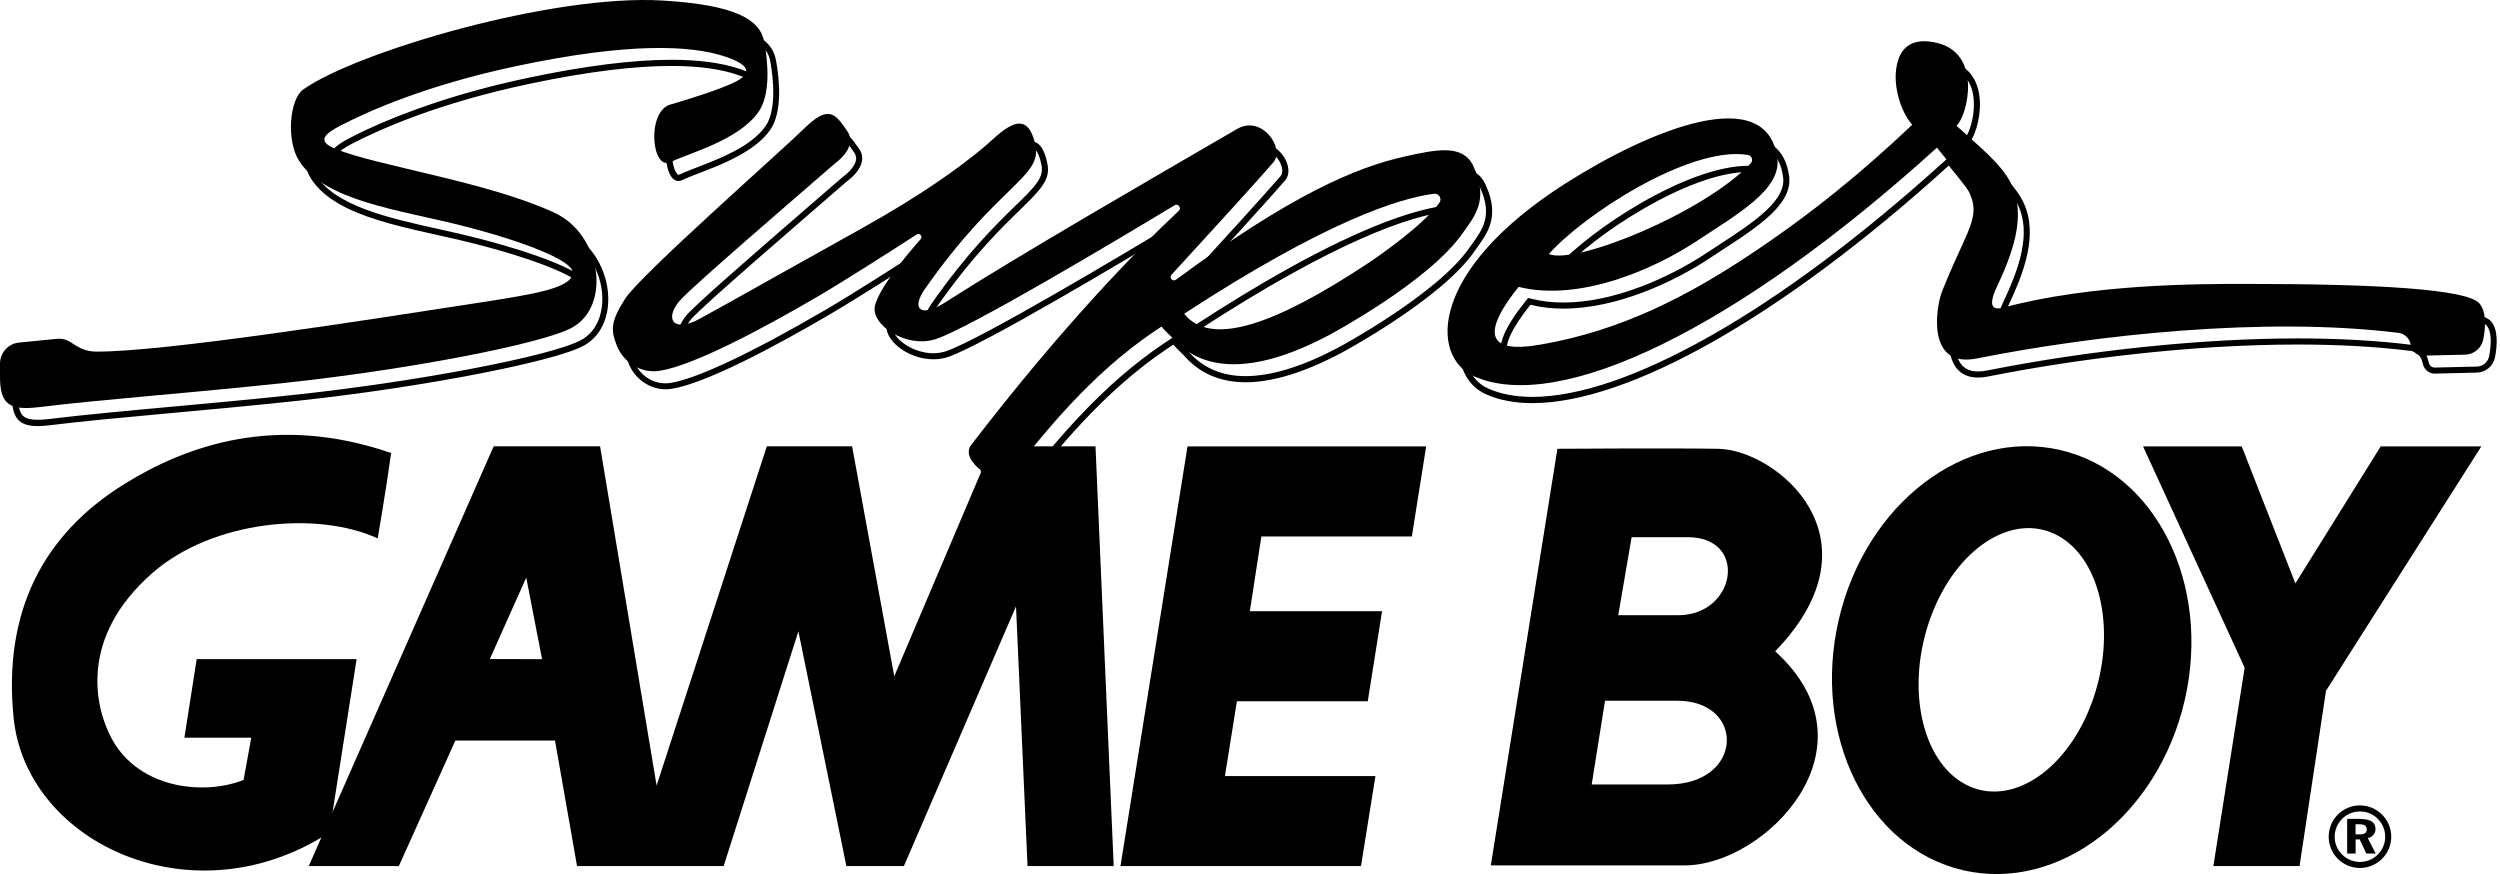 <?xml version="1.0" encoding="utf-8"?>
<!-- Generator: Adobe Illustrator 26.3.1, SVG Export Plug-In . SVG Version: 6.00 Build 0)  -->
<svg version="1.1" id="Layer_1" xmlns="http://www.w3.org/2000/svg" xmlns:xlink="http://www.w3.org/1999/xlink" x="0px" y="0px"
	 viewBox="0 0 3843.7 1343.9" style="enable-background:new 0 0 3843.7 1343.9;" xml:space="preserve">
<style type="text/css">
	.st0{fill:#FFFFFF;}
	.st1{fill:none;stroke:#FFFFFF;stroke-width:9.376;stroke-miterlimit:10;}
	.st2{fill:#30308F;}
	.st3{fill:#EC2024;}
	.st4{fill:#CBCBCA;}
</style>
<g>
	<g>
		<g>
			<path d="M3621.6,1282.8h6.3c7.4,0,10.9-2.1,10.9-7.5c0-5.7-3.8-8-11.5-8h-5.7V1282.8 M3667.2,1286.5c0,21.3-17.4,38.7-38.8,38.7
				c-21.4,0-38.9-17.4-38.9-38.7c0-21.5,17.5-38.9,38.9-38.9C3649.8,1247.5,3667.2,1265.1,3667.2,1286.5z M3628.3,1238.3
				c-26.6,0-48,21.5-48,48.2c0,26.4,21.4,48,48,48c26.5,0,48.2-21.5,48.2-48C3676.5,1259.9,3654.9,1238.3,3628.3,1238.3z
				 M3629.6,1259.2c15,0,22.7,5.2,22.7,15.3c0,7-4.4,12.2-11.8,14.1l12,23.7h-14.3l-10.2-21.7h-6.3v21.7h-13v-53.3h20.9V1259.2z"/>
			<g>
				<path d="M833.4,1013.4l-24.3-125.4l-56,125.3L833.4,1013.4 M1712.3,1331.6h-132.5l-17.7-399.3l-172.4,399.3h-88.4l-73.8-361
					l-114.9,361H887.2l-33.9-193H700.1l-86.9,193H474.7l284.3-645.4h163.6l86.9,521.6l169.5-521.6h131.1l64.8,353.6l150.3-353.6
					h159.1L1712.3,1331.6"/>
				<polyline points="2092.5,1331.6 2114.7,1193.2 1883.3,1193.2 1901.7,1078.2 2102.9,1078.2 2124.9,939.7 1921.6,939.7 
					1939.3,824.8 2170.7,824.8 2192.7,686.3 1825.8,686.3 1722.7,1331.6 2092.5,1331.6 				"/>
				<polyline points="3815,686.3 3660.3,686.3 3529.1,897 3446.6,686.3 3294.9,686.3 3451.1,1026.6 3403,1331.6 3535.5,1331.6 
					3576.2,1062 3815,686.3 				"/>
				<path d="M3027.6,1208.8c70.2,31.4,156-30.1,191.7-137.5c35.7-107.4,8-219.9-62.2-251.2c-70.2-31.3-156,30.2-191.7,137.5
					C2929.6,1064.9,2957.5,1177.4,3027.6,1208.8 M2826.9,953.4c41.1-178.4,193.6-295.5,340.6-261.5
					c146.9,33.9,232.6,206.1,191.5,384.5c-41.2,178.5-193.7,295.5-340.6,261.6C2871.5,1304,2785.8,1131.9,2826.9,953.4"/>
				<path d="M191.8,743.8C65.5,821.9,4.7,941.2,20.9,1103.3c18.8,188,262.3,306.5,468.5,187.1c18.1-10.5,11-8.8,17.7-14.8
					l41.2-262.2H302.4l-18.9,120.8h102.8l-11.8,64.9c-58.9,23.7-159.1,14.8-201.9-61.9c-27-48.5-52.1-156.8,61.9-256.4
					c92.8-81,253.4-95.7,346.2-53c0,0,11.8-67.9,20.7-131.2C423.1,634.8,284.6,686.3,191.8,743.8"/>
				<path d="M2394.5,690l-102.4,640.5c0,0,212,0,298.3,0c122.9,0,302.4-181,138.9-329.1c168.2-174,1.5-310-87.7-311.4
					c-71.7-1.2-248.6,0-248.6,0H2394.5 M2467.7,1077.4c0,0,27.7,0,111.1,0c105.3,0,102.4,128.7-14.6,128.7c-73.2,0-117,0-117,0
					L2467.7,1077.4 M2508.6,825.9c0,0,2.9,0,86.2,0c93.6,0,74.6,120-14.7,120c-73.2,0-92.1,0-92.1,0L2508.6,825.9"/>
			</g>
		</g>
	</g>
	<g>
		<g>
			<path d="M1008.8,36.9c9.6,0,18.8,0.3,27.4,0.8c53.3,3.2,91,10,115.1,20.7c10.6,4.7,18.3,10,23.8,16.3c4.8,5.5,7.8,11.7,9.1,19.1
				c2.4,13.2,5.2,33.2,4.6,53.4c-0.6,20.8-4.7,36.7-12,47c-22,31.1-69.5,49.4-104.1,62.7c-10.8,4.2-20.1,7.7-27.3,11.2
				c-1,0.5-1.6,0.6-2,0.6c-2.1,0-7.1-6-9.1-20c-3.1-21.5,3.1-47.3,17.1-51.4c27.7-8.1,77.9-23.5,102.2-35.8
				c5.5-2.8,22.3-11.3,21.3-26c-1.1-15.4-21.3-24.1-38.7-29.9c-27.4-9.1-62.3-13.7-103.9-13.7c-59.3,0-133.7,9.4-221.1,27.9
				c-60.9,12.9-118.5,29.1-171.1,48.2c-37.8,13.7-72.2,28.5-102.2,44.1c-18.5,9.6-30.7,18.4-30.2,30.5c0.5,11.7,12.9,18.2,22.2,22.1
				c26.6,11.1,70.7,21.5,121.7,33.6c73,17.3,155.8,36.9,215.3,64.7c17.5,8.1,32.3,21.7,42.9,39.2c9.8,16.2,15.6,35.4,16.2,54
				c0.5,14.4-2.1,28.1-7.4,39.4c-5.6,12-14.1,21.1-25.1,27.2c-20.6,11.4-80.3,27.2-163.5,43.2c-83.2,16-182.1,30.7-271.3,40.4
				c-68.4,7.4-133.1,13.3-195.7,19c-68.3,6.2-132.8,12.2-187.3,18.8c-6.8,0.8-12.5,1.2-17.6,1.2c-16,0-21.3-4.1-24.1-7.7
				c-4.4-5.5-6.4-15.5-6.4-31.4v-19.9c0-12,9-21.9,20.9-23.1l58.9-5.8c0.7-0.1,1.4-0.1,2.1-0.1c4.1,0,8.2,1.2,11.7,3.4l8.9,5.7
				c10.8,7,23.2,10.7,35.8,10.7c0.6,0,1.2,0,1.8,0c102.2,0,384.5-43.7,571.3-72.6l22.9-3.5c44.2-6.8,77.4-12.2,101.8-19.1
				c13.8-3.9,23.8-8.1,30.8-12.9c11.7-8,13.9-17.1,13.6-23.4c-0.3-9.2-7.2-22.3-57.8-42.9c-31.6-12.8-75.4-26.5-123.2-38.4
				c-17-4.3-34.9-8.2-52.2-12.1c-77.8-17.3-158.2-35.2-188.7-82.4c-8.2-12.6-12.3-33.9-10.9-55.4c1.3-19.8,7.3-36.6,14.8-41.9
				c38.1-26.7,124-60.4,224-88C824.2,54.3,931.6,36.9,1008.8,36.9 M1008.8,27.5c-172.2,0-445.3,82.3-524,137.4
				c-21.4,15-26.6,78.9-6.4,110.1c39.7,61.4,152.6,75,246.5,98.5c93.9,23.5,173.2,53.8,173.9,72.6c0.9,23.6-55.3,33-138.3,45.9
				c-183.3,28.4-487,76.1-592.7,76.1c-0.6,0-1.2,0-1.8,0c-10.9-0.1-21.6-3.3-30.8-9.2l-8.9-5.7c-5-3.2-10.8-4.9-16.7-4.9
				c-1,0-2,0.1-3.1,0.2l-58.9,5.8c-16.7,1.7-29.4,15.7-29.4,32.4v19.9c0,34.6,9.1,48.5,39.8,48.5c5.5,0,11.7-0.4,18.7-1.3
				c102.5-12.5,237-22,382.8-37.8c186.3-20.1,393-59.6,438.3-84.7c60.3-33.4,45.2-142.8-27.2-176.5
				c-102.5-47.7-274.4-72.2-337.4-98.5c-27.3-11.4-17.9-21.9,8.7-35.7c44.9-23.2,134.4-62.6,271-91.5c94.6-20,165.6-27.7,219.1-27.7
				c44.7,0,77.2,5.3,100.9,13.3c18.8,6.3,52.6,20.1,16.2,38.6c-21.9,11.1-67.4,25.5-100.6,35.2c-34,9.9-29.9,89.8-5.4,89.8
				c1.9,0,3.9-0.5,6-1.5c29.8-14.3,104.2-33.5,135-77c18.9-26.8,14.7-76.5,8.9-107.5c-6.4-34.6-43.7-57-156.7-63.8
				C1027.8,27.8,1018.5,27.5,1008.8,27.5L1008.8,27.5z"/>
		</g>
		<g>
			<path d="M2976.9,100.3c5,0,10.5,0.7,16.5,2c20.6,4.6,33.7,17.2,38.9,37.3c3.5,13.4,3.4,29.9-0.4,46.4
				c-3.6,15.8-9.1,25.4-11.7,27.8l-7.7,6.9l7.6,7c6.6,6,13.2,11.9,19.5,17.5c27.7,24.6,51.6,45.9,63,69.9
				c9.8,20.6,11.5,44.7,5.2,73.8c-5.7,26.3-16.9,52.3-28.2,76.4c-8.5,18.3-10.1,30-5,38c1.9,2.9,6.4,7.8,15.7,7.8
				c3.1,0,6.5-0.5,10.3-1.6c133.7-36.1,297.7-36.1,367.7-36.1h2.7c107.8,0,188.9,2.2,248,6.8c31.2,2.4,56.1,5.5,74,9.2
				c23.6,4.9,29.1,9.6,30.2,11c6.7,8,8.1,24.7,3.9,46.9c-1.8,9.4-9.6,16.1-19.1,16.3l-64.5,1.5c-0.1,0-0.1,0-0.2,0
				c-4.1,0-7.7-2.8-8.8-6.8l-1.4-5.2c-3.2-12.4-13.5-21.4-26.1-23c-52.4-6.5-111.1-9.8-174.4-9.8c-146,0-320,18-477.4,49.3
				c-5,1-9.7,1.5-14,1.5c-12.4,0-21.2-4.2-27.1-12.7c-14.7-21.6-7-64.9-1.3-79.4c10.5-26.5,19.9-47.2,27.5-63.8
				c15.6-34,25-54.5,20.2-77.8c-4.5-22-20.5-44.2-57.2-88.9l-6.2-7.6l-7.3,6.6c-63.7,57.7-127.1,110.2-188.5,155.9
				c-59.9,44.6-118,82.9-172.8,113.8c-54,30.5-104.7,53.9-150.7,69.6c-45.7,15.5-86.7,23.4-121.8,23.4c-25.9,0-48.7-4.3-67.8-12.8
				c-9.9-4.4-18-11.2-24-20.2c-6.3-9.4-9.9-20.7-10.9-33.7c-1-13.9,1.2-29.1,6.5-45.1c5.9-17.7,15.5-36.1,28.6-54.7
				c30.5-43.4,78.2-85.8,141.6-126.2c43.5-27.7,87.9-51.4,128.4-68.5c47.2-19.9,86.5-30,117-30c19.2,0,34.4,4.1,45.2,12.3
				c11.6,8.8,18.5,22.3,20.9,41.2c2.1,16.2-6.2,32.4-25.9,51c-18.9,17.9-45,34.9-72.6,52.9c-6.6,4.3-13.5,8.8-20.2,13.2
				c-30,19.9-65.4,38-99.6,51c-42.9,16.3-83.1,24.5-119.5,24.5c-17.1,0-33.4-1.9-48.5-5.6l-5.8-1.4l-3.7,4.7
				c-33.4,41.7-44.8,69.9-35.8,88.5c6,12.6,20.4,18.9,42.8,18.9c13.1,0,26.5-2,38-4c58.9-10.3,115.8-28.2,174-54.7
				c46.7-21.3,93.5-47.8,147.1-83.2c89.4-59.1,169.7-123.3,252.8-202l6.3-6l-5.5-6.7c-8.6-10.5-14.8-22.9-18.9-37.9
				c-4-14.4-5.2-28-3.6-40.4C2947,103.9,2964.3,100.3,2976.9,100.3 M2994.2,208.9v-11h15.7l-18.9-16.4l-0.1-0.1l0,0l-0.1-0.1
				l-12.3,14.2l0,0l0,0l0,0l0.2,0.2L2994.2,208.9 M2414.8,429.7c31.4,0,88.9-17.6,150-45.9c66-30.5,121.4-66.5,152-98.7
				c4.4-4.6,5.8-11.2,3.8-17.2c-2-6.1-7.2-10.5-13.5-11.5c-6-1-12.3-1.5-19-1.5c-22.9,0-49.9,5.7-80.5,16.9
				c-26.7,9.8-55.3,23.5-85,40.6c-52.9,30.6-103.9,69.6-130,99.4l-8.6,9.9l12.1,5C2401.1,428.8,2407.2,429.7,2414.8,429.7
				 M2976.9,90.9c-23.3,0-39.3,12.7-43.3,43c-1.9,14.8-0.1,29.8,3.9,44.2c4.2,15.1,10.6,29,20.7,41.3
				c-75.4,71.5-154.9,137.1-251.5,201c-90.5,59.9-192.6,114.7-317.6,136.5c-9.7,1.7-23.4,3.9-36.4,3.9c-33.5,0-61.6-14.9,0.3-92.2
				c16.4,4.1,33.5,5.9,50.7,5.9c82.4,0,170.4-41.3,224.3-77.1c61.2-40.6,128.9-78.4,122.8-126.1c-5.7-44.4-34.6-61.7-75.3-61.7
				c-68.3,0-169.9,48.7-250.4,100.1c-209.9,133.8-208.3,266.1-140.6,296.4c20.5,9.2,44.5,13.7,71.6,13.7
				c145.4,0,380.2-129.5,640.1-365.2c86.3,105.3,60.6,87.7,7.9,221c-8.8,22.2-22.3,104.9,37.1,104.9c4.8,0,10.1-0.5,15.8-1.7
				c134.7-26.8,310.7-49.1,475.6-49.1c60.1,0,118.7,3,173.2,9.7c8.8,1.1,15.9,7.5,18.2,16l1.4,5.2c2.1,8.1,9.5,13.8,17.8,13.8
				c0.1,0,0.3,0,0.4,0l64.5-1.5c13.8-0.3,25.5-10.3,28-23.9c3.4-17.9,5-41.7-5.9-54.7C3811.9,472,3674,464,3471.1,464
				c-0.9,0-1.8,0-2.7,0c-72.1,0-236,0.2-370.2,36.5c-2.8,0.8-5.5,1.2-7.9,1.2c-9.2,0-14.1-7-2.2-32.4
				c22.5-48.1,46.7-108.1,22.9-158.1c-15-31.5-49.2-57.9-84.6-90.3c16.7-14.9,40.8-111.6-31-127.7
				C2988.9,91.7,2982.7,90.9,2976.9,90.9L2976.9,90.9z M2984.7,188.4L2984.7,188.4C2984.7,188.4,2984.7,188.4,2984.7,188.4l0.2,0.1
				c0,0,0,0,0,0C2984.8,188.5,2984.7,188.4,2984.7,188.4L2984.7,188.4z M2414.8,420.4c-6.2,0-11.3-0.7-15.1-2.3
				c48.2-55,196.1-153.7,288.4-153.7c6.1,0,12,0.4,17.5,1.3c6.1,1,8.7,8.5,4.4,13C2644.6,347.5,2476.2,420.4,2414.8,420.4
				L2414.8,420.4z"/>
		</g>
		<g>
			<path d="M1291.1,212.2L1291.1,212.2c6.5,0,13.1,8.9,22.3,22.5c2.9,4.3,5.8,11.3-2.7,22.9c-5.8,7.9-13.7,13.5-13.8,13.5l-0.5,0.3
				l-0.4,0.4c-11.7,10.2-27.7,24.1-46.3,40.1c-94.9,82.1-181.1,157.1-194.3,172.9c-12,14.4-16,28.8-11.1,39.4
				c3.6,7.6,11.4,12,21.5,12c9.4,0,20.7-3.6,33.8-10.8c23.6-13,67.2-37.4,117.6-65.6c42-23.5,89.7-50.2,129.9-72.6
				c77.3-43,141.4-85.5,190.3-126.5c3.1-2.6,6.4-5.6,9.9-8.7c11.7-10.6,27.8-25.1,38.2-25.1c2,0,4.4,0.5,7.2,4
				c2.4,3.1,5.9,9.5,8.5,22.6c1.9,9.4,0.1,17.1-6.1,26.3c-6.8,10.1-18.2,21.2-33.9,36.5c-29.6,28.8-74.3,72.4-128.7,150.2
				c-10.9,15.6-14.2,28.7-9.4,37.9c3.2,6.1,9.6,9.6,17.6,9.6c9.5,0,21.4-4.6,35.5-13.6c99.5-63.9,278.2-167.6,408.6-243.3
				c14.1-8.2,27.5-16,40.1-23.3c4.7-2.8,9.6-4.2,14.3-4.2c13.5,0,24.7,11,29.4,21.3c2.9,6.4,4.5,15,0.1,20.1
				c-20,23.3-96.7,107.7-156.3,172.4c-4,4.3-5,10.3-2.7,15.6c2.4,5.4,7.6,8.9,13.4,8.9c3.1,0,6.1-1,8.7-2.9
				c82.5-60.8,152.2-105.5,212.9-136.6c49.4-25.4,92.5-41.6,135.7-51.2c23.5-5.2,42.7-9.2,58.6-9.2c18.9,0,29.6,5.6,35.8,18.6
				c9.3,19.7,12.1,36.7,8.3,52c-3.3,13.6-11.3,24.7-19,35.4c-1.6,2.3-3.3,4.6-4.9,6.9c-49.5,71.6-199.4,152.3-200.9,153.1
				c-55.3,29.4-103.5,44.3-143.2,44.3c-36.3,0-65.8-12.6-87.5-37.5c-1.6-1.8-3.6-3.7-5.9-5.9c-3.4-3.3-7.3-7-10.5-11l-5.4-6.8
				l-7.2,4.8c-2,1.3-3.4,2.2-4.6,3.1c-1.7,1.1-3.3,2.1-6,4c-44.1,29.7-86.7,66.7-130.3,113.2c-36.9,39.3-67.8,78.4-93.9,111.9
				c-0.3,0.3-1.5,0.8-3.8,0.8c-12.4,0-34.6-12.8-41.4-26.5c-2.9-5.8-1.4-9,0.2-11.1c62.8-81.7,126.3-158,188.9-226.6
				c56.3-61.8,101.3-105.9,129.2-132c4.5-4.2,5.9-10.4,3.7-16.1c-2.2-5.7-7.8-9.5-13.7-9.5c-2.7,0-5.3,0.8-7.7,2.2
				c-91.7,55.4-310.8,186.1-364.4,204.6c-6.2,2.1-12.9,3.2-19.8,3.2c-11.1,0-22.6-2.7-33.3-7.8c-9.9-4.7-18.3-11.1-23.6-18.1
				c-6.6-8.6-6.3-14.8-5.5-17.8c5-18.8,29.2-53.5,68-97.8c3.7-4.2,4.6-10,2.3-15c-2.3-5.1-7.4-8.4-12.9-8.4c-2.7,0-5.3,0.8-7.7,2.3
				c-39.3,25.4-111.5,71.6-153.3,96c-112.3,65.6-196.7,105.4-237.7,112.2c-2.7,0.4-5.5,0.7-8.2,0.7c-20.8,0-40.2-13.4-48.1-33.4
				c-8.3-21-9.2-30.6,11.9-63.7c15.6-24.5,134.5-132.5,205.5-197.1c31.8-28.9,57-51.8,66.9-61.6
				C1274.1,219.3,1284.6,212.1,1291.1,212.2 M1894.3,543.2c27.2,0,60.2-9,101-27.6c37-16.9,79.4-41.1,129.4-74.1
				c8.6-5.7,85-56.7,114.3-96.7c4.1-5.5,4.7-12.8,1.5-18.9c-3.1-6.2-9.4-10-16.2-10c-0.8,0-1.6,0.1-2.4,0.2
				c-58.7,7.7-173.6,46.1-387.9,186l-8.6,5.6l6.4,8.1C1846,534,1867.1,543.2,1894.3,543.2 M1291.1,202.8c-9.2,0-20.7,7-37.9,23.9
				C1219.6,259.8,1002.4,451,979.4,487c-22.3,35.1-22.3,47.9-12.7,72.2c8.9,22.4,31,39.3,56.8,39.3c3.2,0,6.4-0.3,9.7-0.8
				c51.3-8.4,153.1-62,240.9-113.3c41.6-24.3,113-70,153.6-96.2c0.9-0.6,1.8-0.8,2.6-0.8c3.6,0,6.5,4.5,3.5,7.9
				c-25.6,29.1-63,75-70.1,101.6c-6.6,25,31.8,55.5,71.4,55.5c7.7,0,15.4-1.2,22.9-3.7c54-18.6,268.2-146.3,366.2-205.4
				c1-0.6,1.9-0.8,2.9-0.8c4.3,0,7.5,5.7,3.6,9.3c-62.4,58.4-177.2,175.1-319.1,359.8c-16.7,21.7,25.6,52.7,48.6,52.7
				c4.8,0,8.8-1.4,11.2-4.5c50.6-65,124.3-157.2,222.1-223c4.7-3.2,5.9-3.9,10.6-7c5.7,7.2,13.2,13.3,16.6,17.2
				c22.4,25.6,53.4,40.7,94.5,40.7c39.4,0,88.1-13.8,147.6-45.4c0,0,152.8-81.7,204.2-156c16.8-24.4,41.8-50.1,16.4-103.7
				c-8.5-18-24-24-44.2-24c-17.3,0-38,4.4-60.7,9.4c-75.8,16.9-174.6,58.8-352.1,189.5c-1,0.8-2.1,1.1-3.1,1.1c-4,0-7.2-5-3.8-8.7
				c58.4-63.5,136.3-149.1,156.5-172.7c15.2-17.8-6.8-56.8-36.6-56.8c-6.1,0-12.5,1.6-19.1,5.4c-126.7,73.6-338.4,195.8-449.1,266.8
				c-13.1,8.4-23.4,12.1-30.5,12.1c-12.9,0-14.5-12.8-0.5-32.7c111.3-159.2,179.9-172,170.2-220.3c-5.1-25.4-14.2-34.2-24.9-34.2
				c-17.5,0-39.2,23.5-54.1,36c-36.9,30.9-95.6,73.7-188.8,125.5c-86.7,48.2-203.4,114-247.5,138.1c-12.3,6.7-22.1,9.6-29.2,9.6
				c-17.4,0-19.1-16.9-3.2-36c17.2-20.7,182.2-162,239.5-212c0,0,35.8-24.5,19-49.4C1310.3,213.5,1302.5,202.8,1291.1,202.8
				L1291.1,202.8z M1894.3,533.9c-23.7,0-42.3-7.6-55.3-23.9c218.6-142.6,330.5-177.5,384-184.5c0.4-0.1,0.8-0.1,1.2-0.1
				c7,0,11.5,8.1,7.1,14c-23.8,32.5-84.1,76-111.9,94.4C2025.1,496,1947.2,533.9,1894.3,533.9L1894.3,533.9z"/>
		</g>
	</g>
	<g>
		<path d="M1175.1,64.6c-6.4-34.6-43.7-57-156.7-63.8c-168.9-10.1-468.9,78.4-552,136.6c-21.4,15-26.6,78.9-6.4,110.1
			c39.7,61.4,152.6,75,246.5,98.5c93.9,23.5,173.2,53.8,173.9,72.6c0.9,23.6-55.3,33-138.3,45.9c-184.4,28.5-490.5,76.6-594.5,76.1
			c-10.9-0.1-21.6-3.3-30.8-9.2l-8.9-5.7c-5.9-3.8-12.8-5.5-19.8-4.8l-58.9,5.8C12.7,528.3,0,542.3,0,559v19.9
			c0,40.8,12.6,52.7,58.6,47.2c102.5-12.5,237-22,382.8-37.8c186.3-20.1,393-59.6,438.3-84.7c60.3-33.4,45.2-142.8-27.2-176.5
			c-102.5-47.7-274.4-72.2-337.4-98.5c-27.3-11.4-17.9-21.9,8.7-35.7c44.9-23.2,134.4-62.6,271-91.5
			c173.6-36.7,267.9-31.8,320.1-14.4c18.8,6.3,52.6,20.1,16.2,38.6c-21.9,11.1-67.4,25.5-100.6,35.2c-36.6,10.7-29,102.5,0.7,88.3
			c29.8-14.3,104.2-33.5,135-77C1185.1,145.3,1180.9,95.5,1175.1,64.6z"/>
		<path d="M3452.8,436.5c-70.6,0-237.1-0.2-372.9,36.5c-13.4,3.6-25.1,0.9-10.1-31.2c22.5-48.1,46.7-108.1,22.9-158.1
			c-15-31.5-49.2-57.9-84.6-90.3c16.7-14.9,40.8-111.6-31-127.7c-33.3-7.5-56.9,2.9-61.8,40.7c-1.9,14.8-0.1,29.8,3.9,44.2
			c4.2,15.1,10.6,29,20.7,41.3c-75.4,71.5-154.9,137.1-251.5,201c-90.5,59.9-192.6,114.7-317.6,136.5c-34.9,6.1-121.8,18.8-36-88.3
			c94.8,23.4,209.8-27.9,275-71.2c61.2-40.6,128.9-78.4,122.8-126.1c-15.1-118.9-197.2-43.6-325.8,38.3
			c-209.9,133.8-208.3,266.1-140.6,296.4c130.4,58.3,403.4-71.9,711.8-351.5c86.3,105.3,60.6,87.7,7.9,221
			c-9.5,24-24.5,118.6,53,103.2c183.8-36.6,444.4-64.8,648.8-39.4c8.8,1.1,15.9,7.5,18.2,16l1.4,5.2c2.2,8.3,9.7,14,18.3,13.8
			l64.5-1.5c13.8-0.3,25.5-10.3,28-23.9c3.4-17.9,5-41.7-5.9-54.7C3793.6,444.5,3655.6,436.5,3452.8,436.5z M2687.3,238.2
			c6.1,1,8.7,8.5,4.4,13c-72,75.8-268.9,156.4-310.3,139.4C2432.7,331.9,2597.4,223.6,2687.3,238.2z M2966.3,160.8l0.2,0.2
			c0,0,0,0,0,0C2966.4,160.9,2966.4,160.9,2966.3,160.8z"/>
		<path d="M2265.1,255c-15.8-33.3-55.7-25.5-104.9-14.5c-75.8,16.9-174.6,58.8-352.1,189.5c-5,3.7-11.2-3-6.9-7.6
			c58.4-63.5,136.3-149.1,156.5-172.7c18.4-21.4-17.3-73.7-55.7-51.4c-126.7,73.6-338.4,195.8-449.1,266.8
			c-37.2,23.9-52.5,10.2-31-20.6c111.3-159.2,179.9-172,170.2-220.3c-13.4-67-55-18.3-79.1,1.8c-36.9,30.9-95.6,73.7-188.8,125.5
			c-86.7,48.2-203.4,114-247.5,138.1c-42.1,23.1-54.9,0.6-32.4-26.4c17.2-20.7,182.2-162,239.5-212c0,0,35.8-24.5,19-49.4
			c-19.5-28.8-29.5-40.6-67.9-2.8c-33.6,33.1-250.8,224.3-273.8,260.3c-22.3,35.1-22.3,47.9-12.7,72.2c10,25.2,36.6,43.4,66.5,38.5
			c51.3-8.4,153.1-62,240.9-113.3c41.6-24.3,113-70,153.6-96.2c4.6-3,9.7,3,6.1,7.1c-25.6,29.1-63,75-70.1,101.6
			c-7.9,29.9,48.5,67.6,94.3,51.8c54-18.6,268.2-146.3,366.2-205.4c5.5-3.3,11.2,4.1,6.5,8.5c-62.4,58.4-177.2,175.1-319.1,359.8
			c-20.2,26.2,45.9,66.1,59.8,48.2c50.6-65,124.3-157.2,222.1-223c4.7-3.2,5.9-3.9,10.6-7c5.7,7.2,13.2,13.3,16.6,17.2
			c43.7,50.1,120.5,60,242.1-4.7c0,0,152.8-81.7,204.2-156C2265.5,334.3,2290.5,308.6,2265.1,255z M2101.1,406.2
			c-136.5,90-238.6,129.1-280.5,76.2c218.6-142.6,330.5-177.5,384-184.5c7.7-1,13,7.7,8.4,14
			C2189.2,344.4,2128.9,387.9,2101.1,406.2z"/>
	</g>
</g>
</svg>
